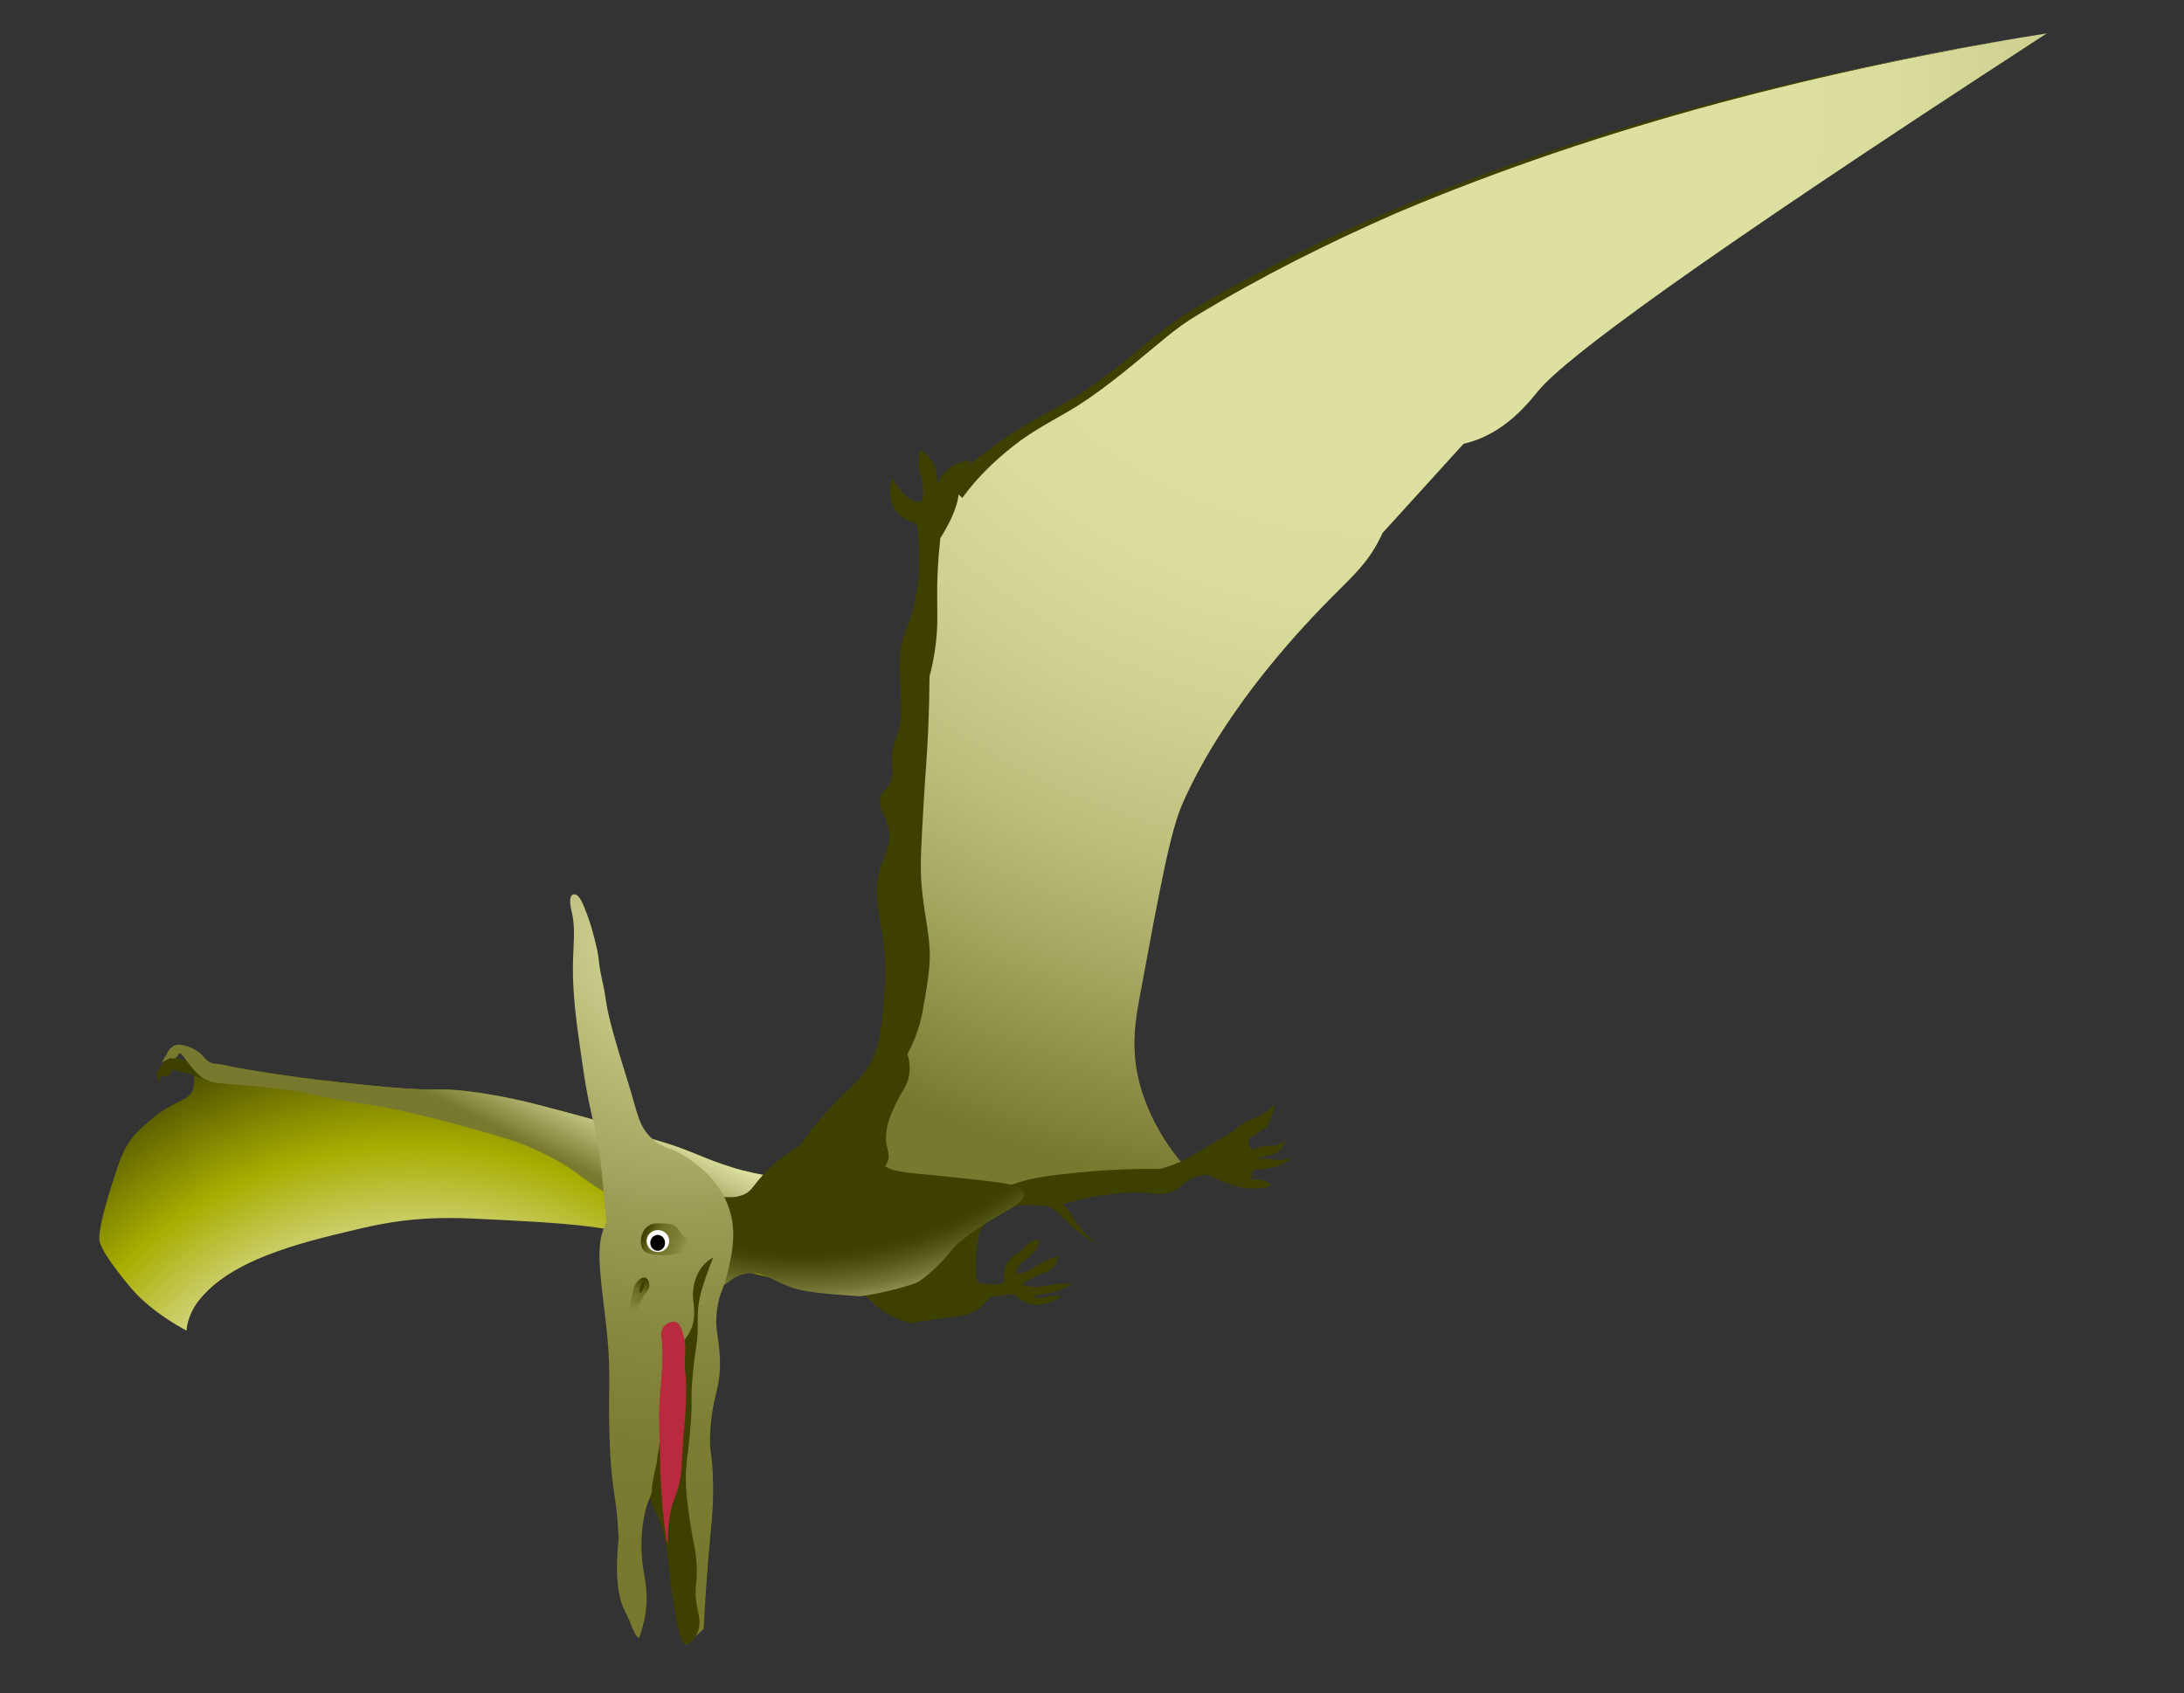 <?xml version="1.0" encoding="UTF-8"?>
<svg xmlns="http://www.w3.org/2000/svg" xmlns:xlink="http://www.w3.org/1999/xlink" viewBox="0 0 841 652"><rect x="0" y="0" width="841" height="652" fill="#333333" stroke="none"/>
  <defs>
    <style>
      .cls-1 {
        fill: url(#linear-gradient);
      }

      .cls-1, .cls-2, .cls-3, .cls-4, .cls-5, .cls-6, .cls-7, .cls-8, .cls-9, .cls-10, .cls-11, .cls-12 {
        stroke-width: 0px;
      }

      .cls-2 {
        fill: url(#radial-gradient);
      }

      .cls-3 {
        fill: url(#radial-gradient-2);
      }

      .cls-4 {
        fill: url(#radial-gradient-3);
      }

      .cls-5 {
        fill: url(#radial-gradient-4);
      }

      .cls-6 {
        fill: url(#linear-gradient-2);
      }

      .cls-7 {
        fill: url(#linear-gradient-3);
      }

      .cls-9 {
        fill: #77792e;
      }

      .cls-10 {
        fill: #3e4000;
      }

      .cls-11 {
        fill: #ba2a3f;
      }

      .cls-12 {
        fill: #fff;
      }
    </style>
    <radialGradient id="radial-gradient" cx="159.86" cy="602.07" fx="159.86" fy="602.07" r="214.92" gradientUnits="userSpaceOnUse">
      <stop offset=".53" stop-color="#dee0a2"/>
      <stop offset=".75" stop-color="#a8ad00"/>
      <stop offset="1" stop-color="#3e4000"/>
    </radialGradient>
    <radialGradient id="radial-gradient-2" cx="529.3" cy="32.66" fx="529.3" fy="32.66" r="429.98" gradientUnits="userSpaceOnUse">
      <stop offset=".36" stop-color="#dee0a2"/>
      <stop offset=".47" stop-color="#dadc9d"/>
      <stop offset=".59" stop-color="#cfd191"/>
      <stop offset=".72" stop-color="#bcbe7c"/>
      <stop offset=".84" stop-color="#a2a45e"/>
      <stop offset=".97" stop-color="#808239"/>
      <stop offset="1" stop-color="#77792e"/>
    </radialGradient>
    <linearGradient id="linear-gradient" x1="203.01" y1="440.14" x2="215.49" y2="414.85" gradientUnits="userSpaceOnUse">
      <stop offset="0" stop-color="#77792e"/>
      <stop offset=".09" stop-color="#81833a"/>
      <stop offset=".7" stop-color="#c3c584"/>
      <stop offset=".98" stop-color="#dee0a2"/>
    </linearGradient>
    <radialGradient id="radial-gradient-3" cx="308.55" cy="344.16" fx="308.55" fy="344.16" r="169.78" gradientUnits="userSpaceOnUse">
      <stop offset=".81" stop-color="#3e4000"/>
      <stop offset=".83" stop-color="#444606"/>
      <stop offset=".86" stop-color="#565818"/>
      <stop offset=".9" stop-color="#747636"/>
      <stop offset=".94" stop-color="#9d9f60"/>
      <stop offset=".99" stop-color="#d2d496"/>
      <stop offset="1" stop-color="#dee0a2"/>
    </radialGradient>
    <radialGradient id="radial-gradient-4" cx="264.19" cy="360.1" fx="264.19" fy="360.1" r="267.99" gradientUnits="userSpaceOnUse">
      <stop offset=".03" stop-color="#dee0a2"/>
      <stop offset=".04" stop-color="#dbdd9f"/>
      <stop offset=".22" stop-color="#b7b976"/>
      <stop offset=".4" stop-color="#9b9d57"/>
      <stop offset=".57" stop-color="#878940"/>
      <stop offset=".73" stop-color="#7b7d32"/>
      <stop offset=".88" stop-color="#77792e"/>
    </radialGradient>
    <linearGradient id="linear-gradient-2" x1="248.4" y1="474.37" x2="263.73" y2="481.58" gradientUnits="userSpaceOnUse">
      <stop offset="0" stop-color="#3e4000"/>
      <stop offset=".1" stop-color="#50520e"/>
      <stop offset=".24" stop-color="#656720"/>
      <stop offset=".38" stop-color="#72742a"/>
      <stop offset=".52" stop-color="#77792e"/>
      <stop offset=".6" stop-color="#77792e" stop-opacity=".97"/>
      <stop offset=".69" stop-color="#77792e" stop-opacity=".86"/>
      <stop offset=".78" stop-color="#77792e" stop-opacity=".69"/>
      <stop offset=".87" stop-color="#77792e" stop-opacity=".46"/>
      <stop offset=".96" stop-color="#77792e" stop-opacity=".15"/>
      <stop offset="1" stop-color="#77792e" stop-opacity="0"/>
    </linearGradient>
    <linearGradient id="linear-gradient-3" x1="241.8" y1="508.97" x2="248.34" y2="492.6" gradientUnits="userSpaceOnUse">
      <stop offset="0" stop-color="#77792e" stop-opacity="0"/>
      <stop offset=".14" stop-color="#77792e" stop-opacity=".02"/>
      <stop offset=".22" stop-color="#77792e" stop-opacity=".09"/>
      <stop offset=".29" stop-color="#77792e" stop-opacity=".21"/>
      <stop offset=".35" stop-color="#77792e" stop-opacity=".38"/>
      <stop offset=".41" stop-color="#77792e" stop-opacity=".6"/>
      <stop offset=".46" stop-color="#77792e" stop-opacity=".86"/>
      <stop offset=".48" stop-color="#77792e"/>
      <stop offset=".62" stop-color="#72742a"/>
      <stop offset=".76" stop-color="#656720"/>
      <stop offset=".9" stop-color="#50520e"/>
      <stop offset="1" stop-color="#3e4000"/>
    </linearGradient>
  </defs>
  <g id="Layer_15" data-name="Layer 15">
    <path class="cls-2" d="M71.86,512.4s-13.08-6.61-21.14-16.11c-4.95-5.84-12.13-14.9-12.48-19.06-.29-3.46,2.4-13.79,5.37-22.7,2.25-6.76,3.38-11.41,7.62-16.81,2.28-2.9,9.12-8.79,13.17-11.09,7.02-3.99,8.98-3.68,10.05-7.8.8-3.07-.36-4.87,1.04-6.76,2.63-3.55,10.34-1.98,12.48-1.56,0,0,18.16,3.62,42.62,6.24,20.27,2.17,29.46,2.95,38.81,2.77,5.09-.09,13,.87,19.06,1.91,13.7,2.35,21.27,4.7,33.09,7.8,17.98,4.72,17.09,5.81,29.63,9.36,15.54,4.39,17.86,6.93,30.67,10.92,31.45,9.78,42.72-.05,50.42,9.88,7.71,9.94,5.36,28.72-3.64,34.83-5.16,3.5-11.62,2.24-17.15,1.04-20.91-4.53-31.37-6.79-52.5-15.07-21.08-8.27-39.52-9.15-76.41-10.92-25.03-1.2-37.89,2.36-53.89,6.24-26.55,6.44-42.96,13.84-51.98,25.12-4.85,6.06-4.85,11.78-4.85,11.78Z"/>
    <path class="cls-3" d="M563.6,170.88c16.14-3.6,25.7-16.8,29.11-20.79,10.48-12.26,56.63-47.06,195.45-137.23-54.86,8.6-134.23,24.84-217.28,55.1-61.34,22.35-107.01,49.84-114.36,54.58-16.11,10.4-32.94,26.33-50.42,36.91-22.68,13.72-34.76,20.39-44.18,35.35-6.17,9.8-4.83,19.77-4.16,31.19,2.3,39.34-7.07,34.17-9.36,91.49-2.42,60.71,7.75,75.2-7.28,94.61-10.06,12.99-24.77,19.6-22.87,29.11.45,2.28,2.76,9.11,22.87,14.55,15.74,4.26,52.24,12.53,114.88-7.02-5.34-5.63-13.52-17.69-17.15-31.45-3.55-13.43-1.62-24.49,0-33.27,7.91-42.77,11.87-64.15,16.63-74.85,17.02-38.23,48.55-70.25,57.18-79.01,8.03-8.16,14.66-13.65,19.75-24.95"/>
    <path class="cls-10" d="M788.16,12.86c-85.52,13.9-170.32,35.34-250.24,69.1-26.43,11.57-52.37,24.52-77.02,39.48-4.14,2.47-7.91,5.23-11.64,8.26-11.23,9.18-22.11,18.8-34.44,26.64-8.26,5.12-16.84,9.19-24.39,15.25-7.49,5.82-14.31,12.52-19.87,20.13l-5.83-5.28c7.39-6.68,15.03-12.9,23.2-18.33,6.02-4.11,12.51-7.7,18.92-11.06,10.51-5.72,20.01-12.96,29.35-20.51,5.64-4.53,11.18-9.27,17.1-13.5,18.33-11.8,37.89-21.5,57.48-30.9,87.65-40.48,182.37-63.92,277.39-79.28h0Z"/>
  </g>
  <g id="Layer_21" data-name="Layer 21">
    <path class="cls-10" d="M310.97,437.03c10.01-13.2,16.64-17.5,21.31-23.39,6.49-8.2,7.17-16.95,8.32-31.71,1.92-24.69-6.61-35.09-1.04-49.38,1.28-3.29,3.7-7.78,2.6-13.52-1-5.2-4.16-7.61-3.12-11.96.8-3.35,2.89-2.81,4.16-6.76,1.28-3.98-.44-5.8.52-11.44.46-2.72,1.23-4.47,1.69-5.69,3.51-9.4.12-19.31,1.26-31.57.86-9.25,3.26-8.75,5.6-19.99,2.58-12.39,1.75-23.03.64-30.08-1.04-.21-5.18-1.15-7.97-5.02-3.98-5.53-1.58-11.99-1.39-12.48.59,1.23,1.61,3.03,3.29,4.85.44.48,5.21,5.56,7.45,4.33,1.25-.69,1.23-3.07,1.21-4.85-.03-2.69-.75-4.28-1.21-6.06-.53-2.03-.9-5.07,0-9.18,1.09.63,3.27,2.1,4.85,4.85,2.17,3.79,1.74,7.5,1.56,8.66.56-1.34,1.76-3.67,4.16-5.72,3.66-3.12,7.74-3.55,9.18-3.64-1.37,1.74-3.16,4.53-4.16,8.32-.55,2.11-.65,3.72-.69,4.33-.26,3.36-1.73,8.71-7.1,17.33-.92,8.26-1.16,14.93-1.21,19.41-.1,8.54.42,13.21-.52,21.14-.65,5.5-1.69,9.9-2.43,12.65-.03,4.69-.14,11.86-.52,20.62-.47,10.91-.97,15.12-1.56,25.12-1.07,18.02-1.6,27.03-1.04,33.96,1.15,14.22,4.12,21.54,2.95,33.09-.68,6.7-2.08,13.69-2.08,13.69-.4,2.9-1.12,6.39-2.43,10.22-1.16,3.41-2.52,6.3-3.81,8.66.65,2.25,1.29,5.7.35,9.53-.78,3.19-1.98,3.89-4.33,8.66-1.82,3.7-3.64,7.38-4.16,11.96-.72,6.34,1.81,7.6.52,11.26-2.36,6.66-12.83,8.31-14.03,8.49-8.73,1.27-19.91-2.27-21.31-8.49-.65-2.87.95-5.54,4.51-10.22Z"/>
    <path class="cls-10" d="M78.81,410.97c-.98-.66-1.75-.97-5.85-2.21-4.68-1.42-5.57-1.58-6.82-1.3-.64.14-2.12.48-3.18,1.69-.31.35-.31.47-1.17,1.75-1.17,1.74-1.36,1.81-1.49,2.21-.29.83-.04,2.22,2.4,4.68-1.21-1.05-1.21-2.62-.52-3.25.43-.39,1.14.09,2.08-.13,1.24-.29,2-1.64,2.47-2.86.62.38,1.62.91,2.92,1.3,1.55.46,2.18.31,3.83.78,1.8.51,1.74.89,3.18,1.3,2.02.58,4.88.63,5.26-.32.4-1-1.96-2.86-3.12-3.64Z"/>
    <path class="cls-1" d="M77.45,412.6c.15-1.38,2.44-2.63,4.48-2.79,2.61-.2,4.74.3,6.05.71,0,0,18.16,3.62,42.62,6.24,20.27,2.17,29.46,2.95,38.81,2.77,5.09-.09,13,.87,19.06,1.91,13.7,2.35,21.27,4.7,33.09,7.8,17.98,4.72,17.09,5.81,29.63,9.36,15.54,4.39,17.86,6.93,30.67,10.92,22.7,7.06,49.32,4.5,50.42,9.88.93,4.53-16.92,15.37-37.17,17.41-28.34,2.85-53.47-12.34-61.86-17.41-10.5-6.35-12.01-9.4-23.65-15.07-6.69-3.26-9.61-4.82-35.09-11.7-16.37-4.42-27.44-6.55-33.53-7.41-15.2-2.14-25.73-4.94-25.73-4.94-8.58-1.17-22.36-2.63-28.85-2.99-7.02-.39-9.19-2.58-8.97-4.68Z"/>
    <path class="cls-9" d="M81.22,409.28c-2.46-1.15-3.04-3.1-5-4.35-1.06-.67-2.4-1.51-4.35-2.08-1.53-.44-3.15-.9-4.74-.19-1.14.5-1.88,1.43-1.88,1.43-.37.46-.59.91-.71,1.23-.76,1.28-1.52,2.56-2.27,3.83,1.06-.56,2.12-1.13,3.18-1.69.63.18,1.56.34,2.27-.13.83-.55.78-1.56,1.36-1.69.66-.15,1.37,1,2.08,1.88,0,0,4.29,6.22,7.28,7.8,3.01,1.59,5.47-4.53,5.85-5.52.05-.13-2.08-.06-3.05-.52Z"/>
  </g>
  <g id="Layer_20" data-name="Layer 20">
    <path class="cls-10" d="M391.03,460.68c.16,1.65,7.53.04,14.81,5.07,2.67,1.85,2.77,2.82,6.63,6.24,4.08,3.61,7.87,5.98,10.4,7.41-3.82-2.87-6.28-5.68-7.8-7.67-2.62-3.43-2.84-4.94-5.72-8.19-2.61-2.95-4.58-5.17-7.8-5.98-5.08-1.27-10.67,1.66-10.53,3.12Z"/>
  </g>
  <g id="Layer_19" data-name="Layer 19">
    <path class="cls-10" d="M391.35,455.61c-5.47,1.76-9.34,3.7-25.6,13.9-28.89,18.13-34.39,23.13-33.46,27.46.33,1.56,1.67,2.78,4.33,5.2,5.17,4.7,10.74,6.52,13.86,7.28,6.66-1,11.64-1.68,14.73-2.08,5.02-.66,8.15-1.01,11.44-3.29,2.23-1.55,3.66-3.39,4.51-4.68,3.12-.35,6.24-.69,9.36-1.04.92.96,3.65,3.55,7.8,3.99,2.75.29,5.01-.49,6.06-.87,1.87-.67,3.26-1.57,4.16-2.25-2.05-.37-3.62-.21-4.68,0-1.5.3-2.75.87-4.38.43-.7-.19-1.23-.49-1.56-.71,1.14-.12,2.6-.32,4.29-.65,1.16-.23,2.83-.57,4.87-1.23,1.55-.51,3.57-1.29,5.85-2.53-2.79-.28-5.02-.16-6.5,0-3.9.41-5.91,1.39-9.42.97-1.62-.19-2.91-.61-3.7-.91,2.56-1.71,4.8-2.81,6.43-3.51,2.83-1.22,4.74-1.64,6.17-3.51.96-1.26,1.3-2.64,1.43-3.64-2.41.54-4.19,1.32-5.39,1.95-1.28.67-3.37,1.94-3.7,2.14-1.63.99-2.15,1.37-3.18,1.75-.53.2-3.14,1.17-3.7.39-.58-.81,1.3-3.07,1.62-3.44,1.23-1.44,1.83-1.36,3.9-3.31,1.47-1.38,1.97-2.17,2.21-2.6.2-.35,1.49-2.61.84-3.25-.64-.63-2.97.53-4.48,1.75-.91.74-.95,1.04-1.95,2.01-2.11,2.06-2.8,1.58-4.16,2.99-1.26,1.31-3.05,4.21-2.73,7.08.07.67.31,1.77-.32,2.47-.42.46-1.04.54-1.43.58-2.18.23-4.61.02-5.98-.13-.84-.17-1.69-.35-2.53-.52-.45-2.64-.85-6.44-.45-10.98.41-4.73.66-7.56,2.47-10.46,4.18-6.7,12.85-7.93,15.14-8.25,3.91-.55,4.48.29,9.49.28,8.04,0,8.8-2.16,18.54-3.64,7.42-1.13,14.46-2.19,21.83-1.21,1.44.19,4.63.69,8.14-.69,2.4-.95,2.98-2.4,5.54-3.99,2.36-1.46,4.99-2.28,7.8-2.6,2.31,1.19,4.29,2.03,5.72,2.6,3.11,1.23,6.09,2.39,10.05,2.77,2.21.21,3.63.08,4.33,0,1.99-.24,3.59-.77,4.68-1.21-.63-.59-2.24-1.92-4.68-2.25-1.3-.18-2.39,0-3.12.17.17-1.27.35-2.54.52-3.81,1.45-.09,3.48-.28,5.89-.69,1.7-.29,2.65-.46,3.81-.87,1.33-.47,3.3-1.38,5.37-3.29-3.04,1.08-5.35,1.09-6.93.87-1.02-.14-2.04-.42-3.64-.35-1.7.08-3.07.51-3.99.87.9-.51,2.29-1.21,4.07-1.8,2.05-.67,2.86-.61,3.96-1.1,1.31-.58,2.96-1.91,4.22-5.26-1.89,1.59-3.54,2.1-4.68,2.27-1.53.23-2.5-.08-4.42.32-1.42.3-2.51.8-3.18,1.17-.14-.04-1.58-.44-2.01-1.75-.36-1.06.18-2.01.32-2.27.57-1.01,1.24-.97,3.05-2.21,1.82-1.24,2.65-2.31,2.99-2.08.13.09.19.36-.06,1.17,3.55-7.5,3.9-9.47,3.44-9.75-.62-.38-2.31,2.67-6.76,4.55-1.45.61-2.11.64-3.77,1.49-2.19,1.13-3.54,2.36-4.35,3.05-.89.77-4.44,2.91-11.5,7.15-3.78,2.27-5.67,3.41-6.11,3.64-4.55,2.4-8.57,3.73-11.31,4.48-13.2-.15-24.07.63-31.84,1.43-10.86,1.12-16.43,1.72-23.59,4.03Z"/>
    <path class="cls-4" d="M272.77,462.24c4.29-2.66,7.17-.19,12.48-1.82,5.35-1.64,4.07-4.66,13.52-12.74,7.09-6.06,8.37-4.83,13.78-10.4,1.67-1.72,3.06-3.39,5.72-4.42,3.07-1.19,6.99-1.2,10.14.26,6.02,2.79,4.83,8.92,9.88,14.03,4.13,4.18,8.99,4.21,21.57,5.46,20.79,2.07,27.56,2.93,30.41,3.9,5.13,1.75,6.6,4.55-2.34,9.62-7.8,4.42-18.19,10.97-21.31,15.07-4.16,5.46-11.14,11.67-13.78,12.74-6.45,2.61-20.12,5.33-22.09,5.2-11.96-.78-20.72-1.58-25.21-3.12-8.92-3.06-10.01-5.5-15.59-5.72-8.81-.35-11.17,7.52-16.11,5.72-6.95-2.54-9.96-15.98-6.76-25.47.7-2.06,2.04-6.03,5.72-8.32Z"/>
  </g>
  <g id="Layer_16" data-name="Layer 16">
    <path class="cls-5" d="M221.31,344.42c1.93.13,3.33,3.95,4.85,7.97,2.12,5.6,4.07,14.2,4.25,15.94.78,7.81,1.7,8.79,2.86,16.55.78,5.2,1.76,10.09,8.58,31.88,3.73,11.92,3.92,16.9,9.36,21.83,4.56,4.14,6.66,2.67,13.52,7.28,2.86,1.92,12.42,8.36,16.11,19.75,2.92,9,.98,17.42-.52,23.91-1.66,7.19-3.25,7.97-4.16,14.55-1.08,7.81.68,10.26,1.04,18.71.5,11.89-2.69,13.6-3.64,27.55-.66,9.78.94,8.48,1.04,22.35.08,11.68-1.03,15.29-2.6,37.43-.52,7.4-.85,13.4-1.04,17.15-2.25,2.08-4.51,4.16-6.76,6.24-.85-4.29-2.13-10.79-3.64-18.71-5.84-30.66-6.93-39.53-8.84-39.51-2.15.02-5.18,11.39-4.68,22.35.41,8.86,2.95,13.76,1.56,23.39-.62,4.3-1.76,7.72-2.6,9.88-2.13-1.78-2.95-5.95-5.2-10.14-4.7-8.76-3-23.9-2.6-28.07-.78-19.75-3.12-16.43-3.64-45.22-.26-14.29.9-21.03-1.56-40.81-2.55-20.5-3.38-28.59.52-35.87-1.48-14.71-1.96-26.91-4.68-37.43-3.32-12.88-4.68-24.69-5.72-31.71-3.32-22.42-2.51-30.84-2.17-38.99.08-1.9.35-6.93-.87-11.87-.79-3.22-.95-6.55,1.21-6.41Z"/>
    <path class="cls-10" d="M271.47,486.58c-1.51,1.47-2.87,3.49-3.81,6.58-2.08,6.81.59,9.85-.69,15.94-.9,4.28-2.89,5.95-5.2,9.7-5.28,8.58-2.54,12.29-6.24,29.46-2.53,11.76-2.6,15.07-2.6,15.07,0,0-2.24,8.74-1.9,11.05-.25.62-.19,1.15-.79,2.36.96,4.57,2.53,4.3,4.94,12.76,2.59,9.08,1.67,12.51,4.51,29.8,1.68,10.25,2.75,13.64,4.51,13.86,1.71.22,3.65-2.63,4.51-4.85,1.33-3.45.34-6.19-.35-10.05-1.45-8.14.81-8.01-.35-18.71-.5-4.62-.87-4.15-2.08-12.13-.63-4.14-1.44-9.43-1.73-14.55-.5-8.66.76-11.48,1.73-23.91.82-10.44-.05-8.98.69-18.02.99-12.05,2.15-13.05,2.06-21.01-.02-2-.14-5.07.58-9.23.52-2.99,1.4-5.49,2.53-8.84,1.09-3.2,2.11-5.8,2.86-7.6-.84.44-2.01,1.17-3.18,2.32Z"/>
    <path class="cls-11" d="M262.98,513.44c1.2,3.88.89,7.17.87,7.45-.72,7.74.94,6.33.17,21.83-.37,7.48-.66,5.85-1.21,15.42-.4,6.98-.31,9.02-1.21,13-1.17,5.16-2.16,5.48-3.29,10.57-1.65,7.41-.84,12.63-1.21,12.65-.51.03-1.81-9.89-2.6-22.87-.5-8.12-.11-6.23-.69-23.56-.37-10.97,2.23-22.03.87-32.92-.06-.51-.31-2.29.69-3.81.98-1.5,3.13-2.67,4.85-2.08,1.57.54,2.15,2.33,2.77,4.33Z"/>
    <g id="eyes_nose" data-name="eyes/nose">
      <path class="cls-6" d="M267.7,479.26c0-1.16-2.44-1.25-5.02-3.94-1.6-1.66-1.4-2.37-2.82-3.25-1.4-.86-2.78-.9-4.76-.95-2.36-.06-3.83-.1-5.33.87-1.83,1.18-2.45,3.05-2.64,3.64-.06.18-1.21,3.98.87,6.06.64.64,1.42.96,3.03,1.26,6.38,1.19,11.36-.58,12.78-1.13,1.87-.72,3.9-1.5,3.9-2.56Z"/>
      <path class="cls-7" d="M243.31,508.55c1.12-1.6,1.27-2.59,2.08-4.55.48-1.17,1.31-3.16,2.77-5.33,1.14-1.68,1.75-2.12,1.86-3.29.12-1.28-.4-3.02-1.56-3.38-1.39-.43-2.9,1.36-3.25,1.78-.78.92-1.08,1.8-1.78,4.85-.78,3.45-.71,3.68-1.47,7.58-.53,2.7-.84,3.95-.48,4.12.44.2,1.55-1.39,1.82-1.78Z"/>
      <path class="cls-10" d="M247.86,493.47c.32.09.35,1.37,0,2.43-.34,1.05-1.12,2.07-1.43,1.95-.32-.12-.15-1.46.17-2.43.3-.9.93-2.04,1.26-1.95Z"/>
      <g id="Layer_17" data-name="Layer 17">
        <path class="cls-10" d="M265.49,479.52c-2.12-2.21-4.25-4.42-6.37-6.63"/>
        <ellipse class="cls-12" cx="253.34" cy="477.9" rx="4.35" ry="4.22"/>
        <ellipse class="cls-8" cx="253.25" cy="478.59" rx="2.84" ry="3.05"/>
      </g>
    </g>
  </g>
</svg>